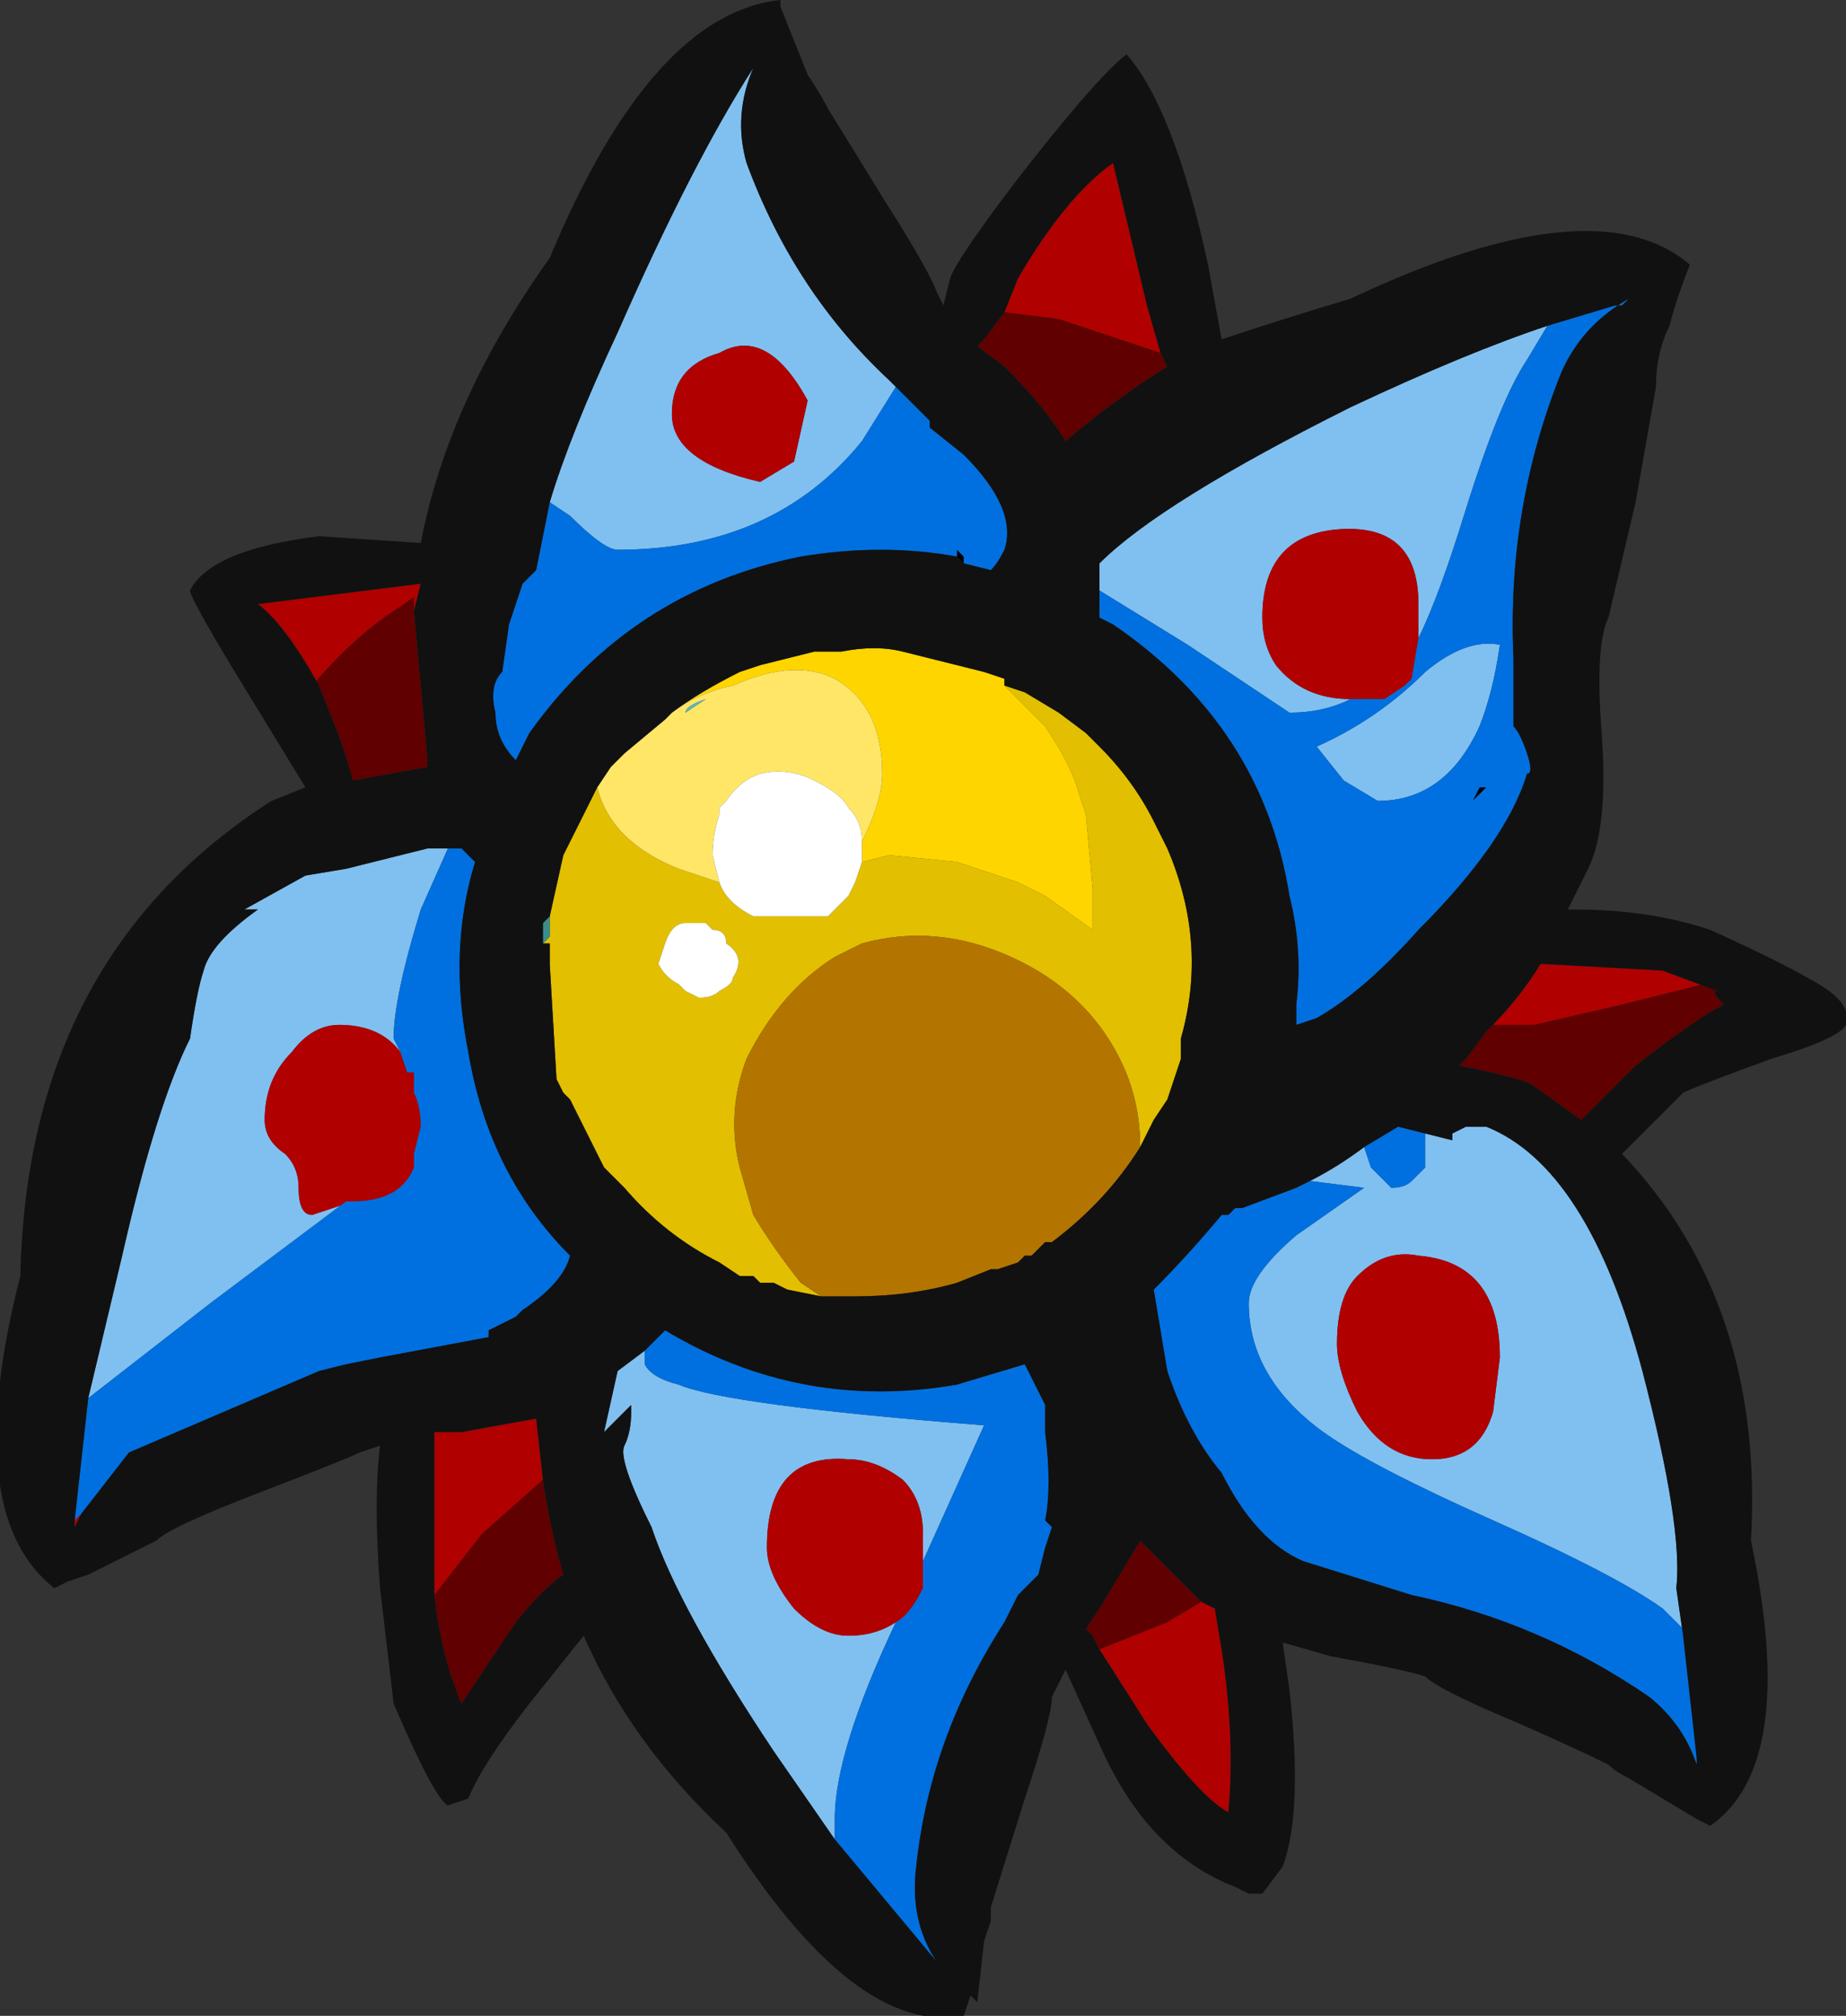 <?xml version="1.0" encoding="UTF-8" standalone="no"?>
<svg xmlns:ffdec="https://www.free-decompiler.com/flash" xmlns:xlink="http://www.w3.org/1999/xlink" ffdec:objectType="shape" height="14.85px" width="13.6px" xmlns="http://www.w3.org/2000/svg">
  <rect width="100%" height="100%" fill="#333333" stroke="none"/>
  <g transform="matrix(1.0, 0.0, 0.0, 1.0, 12.15, 4.8)">
    <path d="M-5.05 -0.65 L-5.1 -0.7 -5.1 -0.75 -5.05 -0.7 -5.05 -0.65 M-1.25 1.0 L-1.2 1.0 -1.3 1.1 -1.25 1.0" fill="#000004" fill-rule="evenodd" stroke="none"/>
    <path d="M0.25 7.25 L0.25 7.2 0.1 7.05 Q-0.25 6.8 -1.15 6.4 -2.05 6.0 -2.4 5.75 -2.95 5.35 -2.95 4.8 -2.95 4.6 -2.6 4.3 L-2.1 3.95 -2.5 3.9 Q-2.3 3.8 -2.1 3.65 L-2.05 3.8 -1.9 3.95 Q-1.8 3.95 -1.75 3.9 L-1.65 3.8 -1.65 3.55 -1.45 3.6 -1.45 3.55 -1.35 3.5 -1.2 3.5 Q-0.45 3.8 -0.05 5.3 0.25 6.45 0.2 6.9 L0.25 7.25 M-8.1 -1.1 Q-7.95 -1.6 -7.6 -2.35 -7.05 -3.6 -6.6 -4.3 -6.75 -3.95 -6.65 -3.6 -6.3 -2.65 -5.6 -2.0 L-5.5 -1.9 -5.55 -1.95 -5.8 -1.55 Q-6.45 -0.75 -7.6 -0.75 -7.7 -0.75 -7.95 -1.0 L-8.1 -1.1 M-6.85 -2.2 Q-7.2 -2.1 -7.2 -1.75 -7.2 -1.4 -6.55 -1.25 L-6.3 -1.4 -6.2 -1.85 Q-6.5 -2.4 -6.85 -2.2 M-4.05 -0.45 L-4.05 -0.65 Q-3.6 -1.1 -2.2 -1.8 -1.35 -2.2 -0.75 -2.4 L-0.9 -2.15 Q-1.1 -1.85 -1.35 -1.05 -1.55 -0.4 -1.7 -0.1 L-1.7 -0.35 Q-1.7 -0.95 -2.3 -0.9 -2.85 -0.85 -2.85 -0.25 -2.85 -0.05 -2.75 0.1 -2.55 0.35 -2.2 0.35 -2.4 0.45 -2.65 0.45 L-3.4 -0.05 -4.05 -0.45 M-2.25 0.95 L-2.45 0.7 Q-2.0 0.5 -1.65 0.15 -1.35 -0.1 -1.1 -0.05 -1.15 0.3 -1.25 0.55 -1.5 1.1 -2.0 1.1 L-2.25 0.95 M-7.4 5.15 L-7.4 5.25 Q-7.35 5.35 -7.15 5.4 -6.8 5.55 -4.9 5.7 L-5.35 6.7 -5.35 6.5 Q-5.35 6.25 -5.5 6.1 -5.7 5.95 -5.9 5.95 -6.5 5.9 -6.5 6.6 -6.5 6.8 -6.3 7.05 -6.1 7.25 -5.9 7.25 -5.7 7.25 -5.55 7.15 -6.0 8.1 -6.0 8.6 L-6.0 8.75 -6.45 8.1 Q-7.15 7.05 -7.35 6.45 -7.6 5.95 -7.55 5.85 -7.5 5.75 -7.5 5.6 L-7.5 5.55 -7.7 5.75 -7.6 5.3 -7.4 5.15 M-2.15 4.6 Q-2.3 4.75 -2.3 5.1 -2.3 5.3 -2.15 5.6 -1.95 5.95 -1.6 5.95 -1.25 5.95 -1.15 5.6 L-1.1 5.2 Q-1.1 4.5 -1.7 4.45 -1.95 4.4 -2.15 4.6 M-11.5 5.5 L-11.25 4.45 Q-11.0 3.35 -10.75 2.85 -10.7 2.5 -10.65 2.35 -10.6 2.15 -10.25 1.9 L-10.35 1.9 -9.9 1.65 -9.6 1.6 -9.0 1.45 -8.85 1.45 -9.05 1.9 Q-9.25 2.55 -9.25 2.85 L-9.2 2.95 Q-9.35 2.75 -9.65 2.75 -9.85 2.75 -10.0 2.95 -10.2 3.15 -10.2 3.45 -10.2 3.6 -10.05 3.7 -9.95 3.8 -9.95 3.95 -9.95 4.15 -9.85 4.15 L-9.55 4.05 -9.6 4.05 -10.6 4.8 -11.5 5.5" fill="#80c0f0" fill-rule="evenodd" stroke="none"/>
    <path d="M0.5 2.5 L0.4 2.45 -0.2 2.6 -0.85 2.75 -1.15 2.75 -1.2 2.8 Q-0.95 2.55 -0.8 2.3 L0.1 2.35 0.5 2.5 M-9.8 0.25 Q-10.05 -0.2 -10.25 -0.35 L-9.05 -0.5 -9.1 -0.3 -9.1 -0.4 -9.25 -0.3 Q-9.55 -0.1 -9.85 0.25 L-9.8 0.25 M-6.85 -2.2 Q-6.5 -2.4 -6.2 -1.85 L-6.3 -1.4 -6.55 -1.25 Q-7.2 -1.4 -7.2 -1.75 -7.2 -2.1 -6.85 -2.2 M-4.75 -2.5 L-4.65 -2.75 Q-4.3 -3.35 -3.95 -3.6 L-3.7 -2.55 -3.6 -2.2 -4.35 -2.45 -4.75 -2.5 M-2.2 0.35 Q-2.55 0.35 -2.75 0.1 -2.85 -0.05 -2.85 -0.25 -2.85 -0.85 -2.3 -0.9 -1.7 -0.95 -1.7 -0.35 L-1.7 -0.1 -1.75 0.2 -1.8 0.25 -1.95 0.35 -2.2 0.35 M-5.35 6.7 L-5.35 6.9 Q-5.45 7.1 -5.55 7.15 -5.7 7.25 -5.9 7.25 -6.1 7.25 -6.3 7.05 -6.5 6.8 -6.5 6.6 -6.5 5.9 -5.9 5.95 -5.7 5.95 -5.5 6.1 -5.35 6.25 -5.35 6.5 L-5.35 6.7 M-4.05 7.35 L-3.55 7.15 -3.3 7.0 -3.2 7.05 -3.15 7.35 Q-3.05 8.0 -3.1 8.55 -3.3 8.45 -3.7 7.9 L-4.05 7.35 M-2.15 4.6 Q-1.95 4.4 -1.7 4.45 -1.1 4.5 -1.1 5.2 L-1.15 5.6 Q-1.25 5.95 -1.6 5.95 -1.95 5.95 -2.15 5.6 -2.3 5.3 -2.3 5.1 -2.3 4.75 -2.15 4.6 M-11.55 6.35 L-11.6 6.45 -11.6 6.4 -11.55 6.35 M-9.55 4.05 L-9.85 4.15 Q-9.95 4.15 -9.95 3.95 -9.95 3.8 -10.05 3.7 -10.2 3.6 -10.2 3.45 -10.2 3.15 -10.0 2.95 -9.85 2.75 -9.65 2.75 -9.35 2.75 -9.2 2.95 L-9.15 3.1 -9.1 3.1 -9.1 3.25 Q-9.05 3.35 -9.05 3.5 L-9.1 3.7 -9.1 3.8 Q-9.2 4.05 -9.55 4.05 M-8.95 6.95 L-8.95 5.75 -8.75 5.75 -8.2 5.65 -8.15 6.1 -8.6 6.5 -8.95 6.95" fill="#b00000" fill-rule="evenodd" stroke="none"/>
    <path d="M-2.5 3.9 L-2.1 3.95 -2.6 4.3 Q-2.95 4.6 -2.95 4.8 -2.95 5.35 -2.4 5.75 -2.05 6.0 -1.15 6.4 -0.25 6.8 0.1 7.05 L0.25 7.2 0.25 7.25 0.35 8.15 0.35 8.2 Q0.25 7.9 0.0 7.7 -0.8 7.15 -1.75 6.95 L-2.55 6.7 Q-2.9 6.55 -3.15 6.05 -3.4 5.75 -3.55 5.3 L-3.65 4.7 Q-3.4 4.45 -3.15 4.15 L-3.1 4.15 -3.05 4.1 -3.0 4.1 -2.6 3.95 -2.5 3.9 M-1.65 3.55 L-1.65 3.8 -1.75 3.9 Q-1.8 3.95 -1.9 3.95 L-2.05 3.8 -2.1 3.65 -1.85 3.5 -1.65 3.55 M-5.5 -1.9 L-5.3 -1.7 -5.3 -1.65 -5.05 -1.45 Q-4.65 -1.05 -4.75 -0.75 -4.8 -0.65 -4.85 -0.6 L-5.05 -0.65 -5.05 -0.7 -5.1 -0.75 -5.1 -0.7 Q-5.65 -0.8 -6.25 -0.7 -7.5 -0.45 -8.25 0.6 L-8.35 0.8 Q-8.5 0.65 -8.5 0.45 -8.55 0.25 -8.45 0.15 L-8.4 -0.2 -8.3 -0.5 -8.2 -0.6 -8.1 -1.1 -7.95 -1.0 Q-7.7 -0.75 -7.6 -0.75 -6.45 -0.75 -5.8 -1.55 L-5.55 -1.95 -5.5 -1.9 M-0.75 -2.4 L-0.25 -2.55 -0.2 -2.55 -0.15 -2.6 Q-0.5 -2.4 -0.65 -2.05 -1.05 -1.05 -1.0 0.05 -1.0 0.35 -1.0 0.6 L-1.0 0.55 Q-0.95 0.6 -0.9 0.75 -0.85 0.9 -0.9 0.9 -1.05 1.4 -1.7 2.05 -2.1 2.5 -2.45 2.7 L-2.6 2.75 -2.6 2.6 Q-2.55 2.2 -2.65 1.8 -2.85 0.55 -3.95 -0.2 L-4.05 -0.25 -4.05 -0.45 -3.4 -0.05 -2.65 0.45 Q-2.4 0.45 -2.2 0.35 L-1.95 0.35 -1.8 0.25 -1.75 0.2 -1.7 -0.1 Q-1.55 -0.4 -1.35 -1.05 -1.1 -1.85 -0.9 -2.15 L-0.75 -2.4 M-1.25 1.0 L-1.3 1.1 -1.2 1.0 -1.25 1.0 M-2.25 0.95 L-2.0 1.1 Q-1.5 1.1 -1.25 0.55 -1.15 0.3 -1.1 -0.05 -1.35 -0.1 -1.65 0.15 -2.0 0.5 -2.45 0.7 L-2.25 0.95 M-7.4 5.15 L-7.25 5.0 Q-6.25 5.6 -5.1 5.4 L-4.6 5.25 -4.45 5.55 -4.45 5.75 Q-4.4 6.15 -4.45 6.4 L-4.4 6.45 -4.45 6.6 -4.5 6.8 -4.65 6.95 -4.75 7.15 Q-5.3 8.0 -5.4 8.95 -5.45 9.35 -5.25 9.65 L-6.0 8.75 -6.0 8.6 Q-6.0 8.1 -5.55 7.15 -5.45 7.1 -5.35 6.9 L-5.35 6.7 -4.9 5.7 Q-6.8 5.55 -7.15 5.4 -7.35 5.35 -7.4 5.25 L-7.4 5.15 M-8.85 1.45 L-8.75 1.45 -8.65 1.55 Q-8.85 2.2 -8.7 2.95 -8.55 3.85 -7.95 4.45 -8.0 4.65 -8.3 4.85 L-8.35 4.9 Q-8.45 4.95 -8.55 5.0 L-8.55 5.05 -9.35 5.2 -9.6 5.25 -9.8 5.3 -11.2 5.9 -11.55 6.35 -11.6 6.4 -11.5 5.5 -10.6 4.8 -9.6 4.05 -9.55 4.05 Q-9.2 4.05 -9.1 3.8 L-9.1 3.7 -9.05 3.5 Q-9.05 3.35 -9.1 3.25 L-9.1 3.1 -9.15 3.1 -9.2 2.95 -9.25 2.85 Q-9.25 2.55 -9.05 1.9 L-8.85 1.45" fill="#0070e0" fill-rule="evenodd" stroke="none"/>
    <path d="M0.5 2.5 Q0.45 2.5 0.55 2.6 0.35 2.7 -0.1 3.05 -0.35 3.3 -0.5 3.45 L-0.85 3.2 Q-0.9 3.15 -1.4 3.05 L-1.35 3.0 -1.2 2.8 -1.15 2.75 -0.85 2.75 -0.2 2.6 0.4 2.45 0.5 2.5 M-9.8 0.25 L-9.85 0.25 Q-9.55 -0.1 -9.25 -0.3 L-9.1 -0.4 -9.1 -0.3 -9.0 0.8 -9.0 0.85 -9.55 0.95 Q-9.6 0.75 -9.7 0.5 L-9.8 0.25 M-3.6 -2.2 L-3.55 -2.1 Q-3.95 -1.85 -4.3 -1.55 -4.45 -1.8 -4.75 -2.1 L-4.95 -2.25 -4.9 -2.3 -4.75 -2.5 -4.35 -2.45 -3.6 -2.2 M-4.05 7.35 L-4.1 7.25 -4.15 7.2 -4.05 7.05 -3.75 6.55 -3.3 7.0 -3.55 7.15 -4.05 7.35 M-8.15 6.1 Q-8.1 6.45 -8.0 6.8 -8.15 6.9 -8.35 7.15 L-8.75 7.75 Q-8.9 7.4 -8.95 6.95 L-8.6 6.5 -8.15 6.1" fill="#600000" fill-rule="evenodd" stroke="none"/>
    <path d="M-5.8 1.55 L-5.6 1.5 -5.1 1.55 -4.65 1.7 -4.45 1.8 -4.1 2.05 -4.1 1.75 -4.15 1.2 -4.2 1.05 Q-4.25 0.85 -4.45 0.55 L-4.75 0.25 -4.6 0.3 -4.35 0.45 -4.15 0.6 -4.05 0.7 Q-3.8 0.95 -3.65 1.25 L-3.55 1.45 Q-3.25 2.15 -3.45 2.85 L-3.45 3.0 -3.55 3.3 -3.65 3.45 -3.75 3.65 Q-3.75 3.3 -3.9 3.0 -4.15 2.5 -4.7 2.25 -5.25 2.0 -5.8 2.15 L-6.0 2.25 Q-6.4 2.5 -6.65 3.0 -6.8 3.4 -6.7 3.8 L-6.6 4.15 Q-6.45 4.4 -6.25 4.65 L-6.1 4.75 -6.35 4.7 -6.45 4.65 -6.55 4.65 -6.6 4.6 -6.7 4.6 -6.85 4.5 Q-7.25 4.3 -7.55 3.95 L-7.7 3.8 -7.95 3.3 -8.0 3.25 -8.05 3.15 -8.1 2.3 -8.1 2.15 -8.15 2.15 -8.1 2.1 -8.1 1.95 -8.0 1.5 -7.75 1.0 Q-7.65 1.4 -7.15 1.6 L-6.85 1.7 Q-6.8 1.85 -6.6 1.95 L-6.05 1.95 -5.9 1.8 -5.85 1.7 -5.8 1.55 M-7.25 2.15 L-7.3 2.3 Q-7.25 2.4 -7.15 2.45 L-7.1 2.5 -7.0 2.55 Q-6.9 2.55 -6.85 2.5 -6.75 2.45 -6.75 2.4 -6.65 2.25 -6.8 2.15 -6.8 2.05 -6.9 2.05 L-6.95 2.0 -7.1 2.0 Q-7.2 2.0 -7.25 2.15" fill="#e2bf00" fill-rule="evenodd" stroke="none"/>
    <path d="M-7.2 0.45 Q-7.0 0.3 -6.7 0.15 L-6.55 0.1 Q-6.35 0.05 -6.15 0.0 L-5.95 0.0 Q-5.7 -0.05 -5.5 0.0 L-4.9 0.15 -4.75 0.2 -4.75 0.25 -4.45 0.55 Q-4.25 0.85 -4.2 1.05 L-4.15 1.2 -4.1 1.75 -4.1 2.05 -4.45 1.8 -4.65 1.7 -5.1 1.55 -5.6 1.5 -5.8 1.55 -5.8 1.4 Q-5.65 1.1 -5.65 0.9 -5.65 0.4 -6.0 0.2 -6.3 0.05 -6.75 0.25 -7.0 0.3 -7.2 0.45 M-7.75 1.0 L-7.65 0.85 -7.55 0.75 -7.65 0.85 -7.75 1.0" fill="#ffd500" fill-rule="evenodd" stroke="none"/>
    <path d="M-7.2 0.45 Q-7.0 0.3 -6.75 0.25 -6.3 0.05 -6.0 0.2 -5.65 0.4 -5.65 0.9 -5.65 1.1 -5.8 1.4 -5.8 1.25 -5.9 1.15 -5.95 1.05 -6.15 0.95 -6.35 0.85 -6.55 0.9 -6.7 0.95 -6.8 1.1 L-6.85 1.15 -6.85 1.2 Q-6.9 1.35 -6.9 1.5 L-6.85 1.7 -7.15 1.6 Q-7.65 1.4 -7.75 1.0 L-7.65 0.85 -7.55 0.75 -7.25 0.5 -7.2 0.45 M-7.1 0.45 L-6.95 0.35 Q-7.1 0.4 -7.1 0.45" fill="#ffe666" fill-rule="evenodd" stroke="none"/>
    <path d="M-3.75 3.65 Q-4.0 4.05 -4.4 4.35 L-4.45 4.35 -4.55 4.45 -4.6 4.45 -4.65 4.5 -4.8 4.55 -4.85 4.55 -5.1 4.65 Q-5.45 4.75 -5.85 4.75 L-6.1 4.75 -6.25 4.65 Q-6.45 4.4 -6.6 4.15 L-6.7 3.8 Q-6.8 3.4 -6.65 3.0 -6.4 2.5 -6.0 2.25 L-5.8 2.15 Q-5.25 2.0 -4.7 2.25 -4.15 2.5 -3.9 3.0 -3.75 3.3 -3.75 3.65" fill="#b37500" fill-rule="evenodd" stroke="none"/>
    <path d="M-7.1 0.45 Q-7.1 0.4 -6.95 0.35 L-7.1 0.45" fill="#63b5b2" fill-rule="evenodd" stroke="none"/>
    <path d="M-5.8 1.4 L-5.8 1.55 -5.85 1.7 -5.9 1.8 -6.05 1.95 -6.6 1.95 Q-6.8 1.85 -6.85 1.7 L-6.9 1.5 Q-6.9 1.35 -6.85 1.2 L-6.85 1.15 -6.8 1.1 Q-6.7 0.95 -6.55 0.9 -6.35 0.85 -6.15 0.95 -5.95 1.05 -5.9 1.15 -5.8 1.25 -5.8 1.4 M-7.25 2.15 Q-7.2 2.0 -7.1 2.0 L-6.95 2.0 -6.9 2.05 Q-6.8 2.05 -6.8 2.15 -6.65 2.25 -6.75 2.4 -6.75 2.45 -6.85 2.5 -6.9 2.55 -7.0 2.55 L-7.1 2.5 -7.15 2.45 Q-7.25 2.4 -7.3 2.3 L-7.25 2.15" fill="#ffffff" fill-rule="evenodd" stroke="none"/>
    <path d="M-8.15 2.15 L-8.15 2.0 -8.1 1.95 -8.1 2.1 -8.15 2.15" fill="#398e8d" fill-rule="evenodd" stroke="none"/>
    <path d="M0.15 -2.4 Q0.05 -2.2 0.05 -1.95 L-0.1 -1.1 -0.3 -0.25 Q-0.4 -0.05 -0.35 0.6 -0.3 1.3 -0.45 1.6 L-0.6 1.9 -0.55 1.9 Q0.0 1.9 0.45 2.05 1.0 2.3 1.25 2.45 1.5 2.6 1.45 2.75 1.4 2.85 0.9 3.0 0.35 3.2 0.25 3.25 L-0.2 3.7 Q0.85 4.8 0.75 6.55 1.1 8.2 0.45 8.65 L0.35 8.6 -0.15 8.3 Q-0.25 8.25 -0.3 8.2 -0.5 8.1 -0.95 7.9 -1.55 7.65 -1.65 7.55 -1.8 7.5 -2.35 7.4 L-2.7 7.3 -2.65 7.65 Q-2.55 8.55 -2.7 8.95 L-2.85 9.15 -2.95 9.15 -3.05 9.1 Q-3.7 8.85 -4.05 8.05 L-4.3 7.5 -4.4 7.7 Q-4.4 7.85 -4.6 8.45 L-4.85 9.25 -4.85 9.35 -4.9 9.5 -4.95 9.95 -5.0 9.9 -5.05 10.05 Q-5.85 10.2 -6.8 8.7 -7.5 8.05 -7.85 7.25 L-8.25 7.75 Q-8.6 8.2 -8.7 8.45 L-8.85 8.5 Q-8.95 8.45 -9.25 7.75 L-9.35 6.9 Q-9.4 6.25 -9.35 5.85 L-9.5 5.9 Q-9.6 5.95 -10.25 6.2 -10.9 6.45 -11.0 6.55 L-11.5 6.8 -11.65 6.85 -11.75 6.9 Q-12.45 6.35 -12.0 4.6 -11.95 2.25 -10.15 1.1 L-9.9 1.0 -10.45 0.1 Q-10.75 -0.4 -10.75 -0.45 -10.6 -0.75 -9.8 -0.85 L-9.05 -0.8 Q-8.85 -1.85 -8.1 -2.9 -7.35 -4.7 -6.4 -4.8 L-6.4 -4.75 -6.2 -4.25 Q-6.1 -4.1 -6.05 -4.0 L-5.65 -3.35 Q-5.3 -2.8 -5.25 -2.65 L-5.2 -2.55 -5.15 -2.75 Q-5.1 -2.9 -4.6 -3.55 -4.05 -4.25 -3.85 -4.4 -3.5 -4.0 -3.25 -2.85 L-3.15 -2.3 Q-2.7 -2.45 -2.2 -2.6 -0.4 -3.45 0.3 -2.85 0.2 -2.6 0.15 -2.4 M-1.2 2.8 L-1.35 3.0 -1.4 3.05 Q-0.9 3.15 -0.85 3.2 L-0.5 3.45 Q-0.35 3.3 -0.1 3.05 0.35 2.7 0.55 2.6 0.45 2.5 0.5 2.5 L0.1 2.35 -0.8 2.3 Q-0.95 2.55 -1.2 2.8 M-2.5 3.9 L-2.6 3.95 -3.0 4.1 -3.05 4.1 -3.1 4.15 -3.15 4.15 Q-3.4 4.45 -3.65 4.7 L-3.55 5.3 Q-3.4 5.75 -3.15 6.05 -2.9 6.55 -2.55 6.7 L-1.75 6.95 Q-0.8 7.15 0.0 7.7 0.25 7.9 0.35 8.2 L0.35 8.15 0.25 7.25 0.2 6.9 Q0.25 6.45 -0.05 5.3 -0.45 3.8 -1.2 3.5 L-1.35 3.5 -1.45 3.55 -1.45 3.6 -1.65 3.55 -1.85 3.5 -2.1 3.65 Q-2.3 3.8 -2.5 3.9 M-5.5 -1.9 L-5.6 -2.0 Q-6.3 -2.65 -6.65 -3.6 -6.75 -3.95 -6.6 -4.3 -7.05 -3.6 -7.6 -2.35 -7.95 -1.6 -8.1 -1.1 L-8.2 -0.6 -8.3 -0.5 -8.4 -0.2 -8.45 0.15 Q-8.55 0.25 -8.5 0.45 -8.5 0.65 -8.35 0.8 L-8.25 0.6 Q-7.5 -0.45 -6.25 -0.7 -5.65 -0.8 -5.1 -0.7 L-5.05 -0.65 -4.85 -0.6 Q-4.8 -0.65 -4.75 -0.75 -4.65 -1.05 -5.05 -1.45 L-5.3 -1.65 -5.3 -1.7 -5.5 -1.9 M-9.1 -0.3 L-9.05 -0.5 -10.25 -0.35 Q-10.05 -0.2 -9.8 0.25 L-9.7 0.5 Q-9.6 0.75 -9.55 0.95 L-9.0 0.85 -9.0 0.8 -9.1 -0.3 M-4.75 -2.5 L-4.9 -2.3 -4.95 -2.25 -4.75 -2.1 Q-4.45 -1.8 -4.3 -1.55 -3.95 -1.85 -3.55 -2.1 L-3.6 -2.2 -3.7 -2.55 -3.95 -3.6 Q-4.3 -3.35 -4.65 -2.75 L-4.75 -2.5 M-0.75 -2.4 Q-1.35 -2.2 -2.2 -1.8 -3.6 -1.1 -4.05 -0.65 L-4.05 -0.45 -4.05 -0.25 -3.95 -0.2 Q-2.85 0.55 -2.65 1.8 -2.55 2.2 -2.6 2.6 L-2.6 2.75 -2.45 2.7 Q-2.1 2.5 -1.7 2.05 -1.05 1.4 -0.9 0.9 -0.85 0.9 -0.9 0.75 -0.95 0.6 -1.0 0.55 L-1.0 0.6 Q-1.0 0.35 -1.0 0.05 -1.05 -1.05 -0.65 -2.05 -0.5 -2.4 -0.15 -2.6 L-0.2 -2.55 -0.25 -2.55 -0.75 -2.4 M-4.75 0.25 L-4.75 0.2 -4.9 0.15 -5.5 0.0 Q-5.7 -0.05 -5.95 0.0 L-6.15 0.0 Q-6.35 0.05 -6.55 0.1 L-6.7 0.15 Q-7.0 0.3 -7.2 0.45 L-7.25 0.5 -7.55 0.75 -7.65 0.85 -7.75 1.0 -8.0 1.5 -8.1 1.95 -8.15 2.0 -8.15 2.15 -8.1 2.15 -8.1 2.3 -8.05 3.15 -8.0 3.25 -7.95 3.3 -7.7 3.8 -7.55 3.95 Q-7.25 4.3 -6.85 4.5 L-6.7 4.6 -6.6 4.6 -6.55 4.65 -6.45 4.65 -6.35 4.7 -6.1 4.75 -5.85 4.75 Q-5.45 4.75 -5.1 4.65 L-4.85 4.55 -4.8 4.55 -4.65 4.5 -4.6 4.45 -4.55 4.45 -4.45 4.35 -4.4 4.35 Q-4.0 4.05 -3.75 3.65 L-3.65 3.45 -3.55 3.3 -3.45 3.0 -3.45 2.85 Q-3.25 2.15 -3.55 1.45 L-3.65 1.25 Q-3.8 0.95 -4.05 0.7 L-4.15 0.6 -4.35 0.45 -4.6 0.3 -4.75 0.25 M-6.0 8.75 L-5.25 9.65 Q-5.45 9.35 -5.4 8.95 -5.3 8.0 -4.75 7.15 L-4.65 6.95 -4.5 6.8 -4.45 6.6 -4.4 6.45 -4.45 6.4 Q-4.4 6.15 -4.45 5.75 L-4.45 5.55 -4.6 5.25 -5.1 5.4 Q-6.25 5.6 -7.25 5.0 L-7.4 5.15 -7.6 5.3 -7.7 5.75 -7.5 5.55 -7.5 5.6 Q-7.5 5.75 -7.55 5.85 -7.6 5.95 -7.35 6.45 -7.15 7.05 -6.45 8.1 L-6.0 8.75 M-3.3 7.0 L-3.75 6.55 -4.05 7.05 -4.15 7.2 -4.1 7.25 -4.05 7.35 -3.7 7.9 Q-3.3 8.45 -3.1 8.55 -3.05 8.0 -3.15 7.35 L-3.2 7.05 -3.3 7.0 M-8.85 1.45 L-9.0 1.45 -9.6 1.6 -9.9 1.65 -10.35 1.9 -10.25 1.9 Q-10.6 2.15 -10.65 2.35 -10.7 2.5 -10.75 2.85 -11.0 3.35 -11.25 4.45 L-11.5 5.5 -11.6 6.4 -11.6 6.45 -11.55 6.35 -11.2 5.9 -9.8 5.3 -9.6 5.25 -9.35 5.2 -8.55 5.05 -8.55 5.0 Q-8.45 4.95 -8.35 4.9 L-8.3 4.85 Q-8.0 4.65 -7.95 4.45 -8.55 3.85 -8.7 2.95 -8.85 2.2 -8.65 1.55 L-8.75 1.45 -8.85 1.45 M-8.15 6.1 L-8.2 5.65 -8.75 5.75 -8.95 5.75 -8.95 6.95 Q-8.9 7.4 -8.75 7.75 L-8.35 7.15 Q-8.15 6.9 -8.0 6.8 -8.1 6.45 -8.15 6.1" fill="#111111" fill-rule="evenodd" stroke="none"/>
  </g>
</svg>
